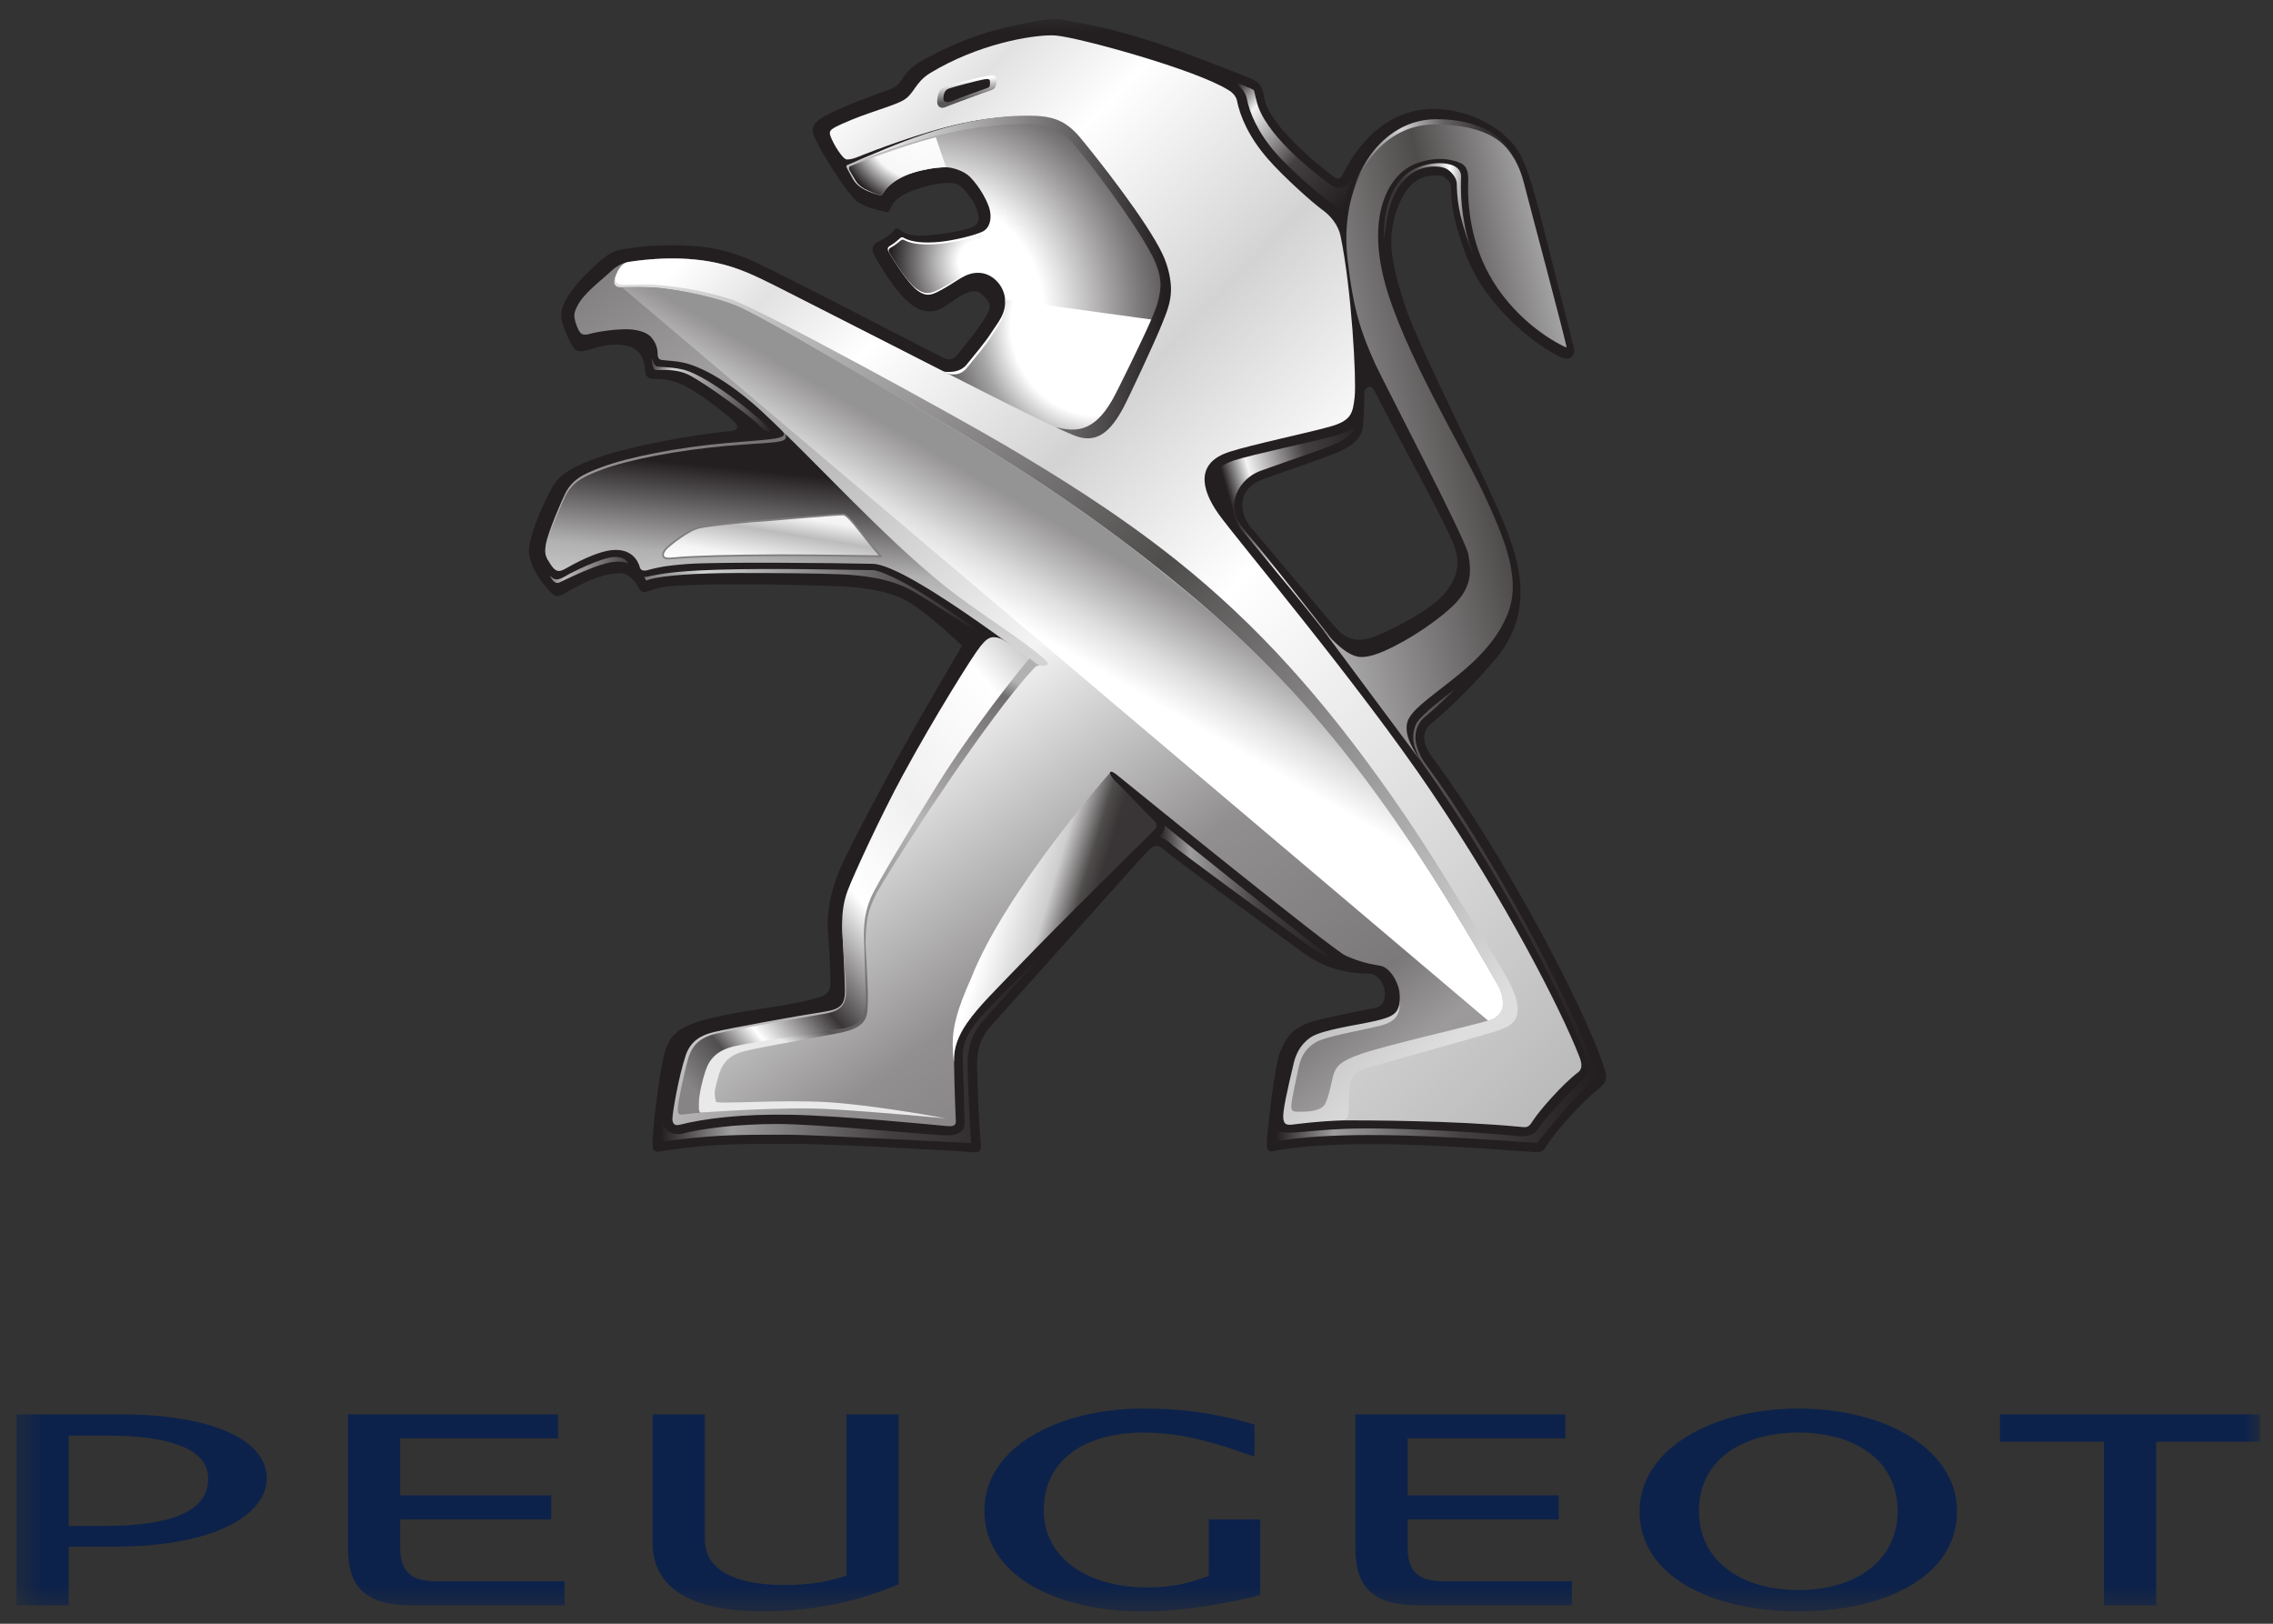 <svg xmlns="http://www.w3.org/2000/svg" xmlns:xlink="http://www.w3.org/1999/xlink" width="98" height="70" viewBox="0 0 98 70">
  <rect x="0" y="0" width="98" height="70" fill="#333333" stroke="none"/>
  <defs>
    <polygon id="peugeot_logo-a" points=".404 .426 97.148 .426 97.148 69.149 .404 69.149"/>
    <linearGradient id="peugeot_logo-c" x1="107.585%" x2="-28.464%" y1="91.949%" y2="11.916%">
      <stop offset="0%" stop-color="#D3D3D3"/>
      <stop offset="36.812%" stop-color="#4F4C4C"/>
      <stop offset="36.812%" stop-color="#4F4C4C"/>
      <stop offset="81.319%" stop-color="#B0AFAF"/>
      <stop offset="100%" stop-color="#231F20"/>
    </linearGradient>
    <linearGradient id="peugeot_logo-d" x1="39.808%" x2="64.558%" y1="9.799%" y2="115.292%">
      <stop offset="0%" stop-color="#B2B1B1"/>
      <stop offset="20%" stop-color="#B2B1B1"/>
      <stop offset="98.966%" stop-color="#656263"/>
      <stop offset="98.966%" stop-color="#656263"/>
      <stop offset="100%" stop-color="#656263"/>
    </linearGradient>
    <linearGradient id="peugeot_logo-e" x1="99.616%" x2="16.298%" y1="48.235%" y2="55.92%">
      <stop offset="0%" stop-color="#4F4C4C"/>
      <stop offset="35.861%" stop-color="#FFF"/>
      <stop offset="35.861%" stop-color="#FFF"/>
      <stop offset="82.413%" stop-color="#4F4C4C"/>
      <stop offset="100%" stop-color="#393536"/>
    </linearGradient>
    <linearGradient id="peugeot_logo-f" x1="48.774%" x2="60.35%" y1="25.205%" y2="80.812%">
      <stop offset="0%" stop-color="#D3D3D3"/>
      <stop offset="36.812%" stop-color="#B2B1B1"/>
      <stop offset="98.966%" stop-color="#231F20"/>
      <stop offset="100%" stop-color="#231F20"/>
    </linearGradient>
    <linearGradient id="peugeot_logo-g" x1="83.201%" x2="-27.62%" y1="-18.923%" y2="110.849%">
      <stop offset="0%" stop-color="#918F90"/>
      <stop offset="12.086%" stop-color="#9C9A9B"/>
      <stop offset="12.086%" stop-color="#9C9A9B"/>
      <stop offset="17.032%" stop-color="#7B7979"/>
      <stop offset="30.768%" stop-color="#918F90"/>
      <stop offset="47.252%" stop-color="#F4F4F4"/>
      <stop offset="84.065%" stop-color="#7F7D7E"/>
      <stop offset="84.065%" stop-color="#7F7D7E"/>
      <stop offset="96.153%" stop-color="#4F4C4C"/>
      <stop offset="100%" stop-color="#4F4C4C"/>
    </linearGradient>
    <radialGradient id="peugeot_logo-h" cx="24.152%" cy="39.411%" r="80.024%" fx="24.152%" fy="39.411%" gradientTransform="matrix(.989 0 0 1 .003 0)">
      <stop offset="0%" stop-color="#FFF"/>
      <stop offset="46.703%" stop-color="#FFF"/>
      <stop offset="74.724%" stop-color="#9C9A9B"/>
      <stop offset="74.724%" stop-color="#9C9A9B"/>
      <stop offset="84.615%" stop-color="#7B7979"/>
      <stop offset="100%" stop-color="#4F4C4C"/>
    </radialGradient>
    <radialGradient id="peugeot_logo-i" cx="96.832%" cy="56.163%" r="150.156%" fx="96.832%" fy="56.163%" gradientTransform="matrix(.631 0 0 1 .357 0)">
      <stop offset="0%" stop-color="#FFF"/>
      <stop offset="22.759%" stop-color="#FFF"/>
      <stop offset="100%" stop-color="#231F20"/>
    </radialGradient>
    <radialGradient id="peugeot_logo-j" cx="76.777%" cy="129.755%" r="180.041%" fx="76.777%" fy="129.755%" gradientTransform="matrix(.596 0 0 1 .31 0)">
      <stop offset="0%" stop-color="#FFF"/>
      <stop offset="57.143%" stop-color="#F7F7F7"/>
      <stop offset="57.143%" stop-color="#F7F7F7"/>
      <stop offset="86.263%" stop-color="#231F20"/>
      <stop offset="100%" stop-color="#231F20"/>
    </radialGradient>
    <radialGradient id="peugeot_logo-k" cx="73.487%" cy="81.38%" r="258.354%" fx="73.487%" fy="81.38%" gradientTransform="matrix(.651 0 0 1 .257 0)">
      <stop offset="0%" stop-color="#FFF"/>
      <stop offset="25.275%" stop-color="#FFF"/>
      <stop offset="34.615%" stop-color="#A7A6A6"/>
      <stop offset="34.615%" stop-color="#A7A6A6"/>
      <stop offset="41.208%" stop-color="#7B7979"/>
      <stop offset="47.252%" stop-color="#4F4C4C"/>
      <stop offset="100%" stop-color="#4F4C4C"/>
    </radialGradient>
    <linearGradient id="peugeot_logo-l" x1="87.205%" x2="8.821%" y1="73.623%" y2="-23.848%">
      <stop offset="0%" stop-color="#F4F4F4"/>
      <stop offset="25.824%" stop-color="#BDBCBC"/>
      <stop offset="64.835%" stop-color="#F4F4F4"/>
      <stop offset="89.56%" stop-color="#FFF"/>
      <stop offset="100%" stop-color="#FFF"/>
    </linearGradient>
    <polygon id="peugeot_logo-m" points=".404 .426 97.148 .426 97.148 69.149 .404 69.149"/>
    <linearGradient id="peugeot_logo-o" x1="23.867%" x2="105.227%" y1="94.842%" y2="6.436%">
      <stop offset="0%" stop-color="#FFF"/>
      <stop offset="6.895%" stop-color="#E3E2E2"/>
      <stop offset="15.649%" stop-color="#FFF"/>
      <stop offset="32.967%" stop-color="#D3D3D3"/>
      <stop offset="32.967%" stop-color="#D3D3D3"/>
      <stop offset="50.203%" stop-color="#FFF"/>
      <stop offset="97.965%" stop-color="#BBBABA"/>
      <stop offset="97.965%" stop-color="#BBBABA"/>
      <stop offset="100%" stop-color="#BBBABA"/>
    </linearGradient>
    <linearGradient id="peugeot_logo-p" x1="3.339%" x2="92.422%" y1="99.235%" y2="8.968%">
      <stop offset="0%" stop-color="#DEDEDE"/>
      <stop offset="50.69%" stop-color="#4F4C4C"/>
      <stop offset="100%" stop-color="#DEDEDE"/>
    </linearGradient>
    <linearGradient id="peugeot_logo-q" x1="99.597%" x2="11.571%" y1="97.207%" y2="-1.238%">
      <stop offset="0%" stop-color="#C8C7C8"/>
      <stop offset="9.999%" stop-color="#FFF"/>
      <stop offset="34.92%" stop-color="#F0F0F0"/>
      <stop offset="53.845%" stop-color="#FFF"/>
      <stop offset="71.428%" stop-color="#393536"/>
      <stop offset="84.137%" stop-color="#FFF"/>
      <stop offset="91.034%" stop-color="#514E4F"/>
      <stop offset="100%" stop-color="#868484"/>
    </linearGradient>
    <linearGradient id="peugeot_logo-r" x1="22.059%" x2="62.333%" y1="57.038%" y2="40.174%">
      <stop offset="0%" stop-color="#FFF"/>
      <stop offset="52.068%" stop-color="#CFCECE"/>
      <stop offset="52.068%" stop-color="#CFCECE"/>
      <stop offset="83.516%" stop-color="#4F4C4C"/>
      <stop offset="100%" stop-color="#393536"/>
    </linearGradient>
    <linearGradient id="peugeot_logo-s" x1="47.772%" x2="57.644%" y1="47.771%" y2="62.068%">
      <stop offset="0%" stop-color="#FFF"/>
      <stop offset="20.879%" stop-color="#FFF"/>
      <stop offset="50%" stop-color="#DEDEDE"/>
      <stop offset="50%" stop-color="#DEDEDE"/>
      <stop offset="94.505%" stop-color="#9C9A9B"/>
      <stop offset="100%" stop-color="#959494"/>
    </linearGradient>
    <linearGradient id="peugeot_logo-t" x1="5.577%" x2="97.661%" y1="95.849%" y2="7.783%">
      <stop offset="0%" stop-color="#231F20"/>
      <stop offset="17.931%" stop-color="#F4F4F4"/>
      <stop offset="57.93%" stop-color="#444041"/>
      <stop offset="100%" stop-color="#231F20"/>
    </linearGradient>
    <linearGradient id="peugeot_logo-u" x1="25.377%" x2="117.613%" y1="31.886%" y2="72.01%">
      <stop offset="0%" stop-color="#231F20"/>
      <stop offset="17.931%" stop-color="#F4F4F4"/>
      <stop offset="57.93%" stop-color="#444041"/>
      <stop offset="100%" stop-color="#231F20"/>
    </linearGradient>
    <linearGradient id="peugeot_logo-v" x1="-.026%" x2="99.969%" y1="49.927%" y2="49.927%">
      <stop offset="0%" stop-color="#656263"/>
      <stop offset="28.571%" stop-color="#D3D3D3"/>
      <stop offset="53.296%" stop-color="#656263"/>
      <stop offset="75.824%" stop-color="#393536"/>
      <stop offset="100%" stop-color="#231F20"/>
    </linearGradient>
    <linearGradient id="peugeot_logo-w" x1="-.009%" x2="99.992%" y1="49.994%" y2="49.994%">
      <stop offset="0%" stop-color="#231F20"/>
      <stop offset="17.931%" stop-color="#9E9D9D"/>
      <stop offset="57.93%" stop-color="#444041"/>
      <stop offset="100%" stop-color="#231F20"/>
    </linearGradient>
    <linearGradient id="peugeot_logo-x" x1="-.016%" x2="99.983%" y1="49.984%" y2="49.984%">
      <stop offset="0%" stop-color="#231F20"/>
      <stop offset="17.931%" stop-color="#9E9D9D"/>
      <stop offset="57.93%" stop-color="#444041"/>
      <stop offset="100%" stop-color="#231F20"/>
    </linearGradient>
    <linearGradient id="peugeot_logo-y" x1="-.007%" x2="99.99%" y1="49.995%" y2="49.995%">
      <stop offset="0%" stop-color="#231F20"/>
      <stop offset="17.931%" stop-color="#9E9D9D"/>
      <stop offset="57.93%" stop-color="#444041"/>
      <stop offset="100%" stop-color="#231F20"/>
    </linearGradient>
    <linearGradient id="peugeot_logo-z" x1="0%" x2="99.992%" y1="50.051%" y2="50.051%">
      <stop offset="0%" stop-color="#7B7979"/>
      <stop offset="17.931%" stop-color="#D3D3D3"/>
      <stop offset="100%" stop-color="#231F20"/>
    </linearGradient>
    <linearGradient id="peugeot_logo-A" x1="-.007%" x2="97.529%" y1="53.419%" y2="53.419%">
      <stop offset="0%" stop-color="#444041"/>
      <stop offset="17.931%" stop-color="#D3D3D3"/>
      <stop offset="100%" stop-color="#231F20"/>
    </linearGradient>
    <linearGradient id="peugeot_logo-B" x1=".005%" x2="99.967%" y1="50.286%" y2="50.286%">
      <stop offset="0%" stop-color="#7B7979"/>
      <stop offset="17.931%" stop-color="#BDBCBC"/>
      <stop offset="100%" stop-color="#444041"/>
    </linearGradient>
    <linearGradient id="peugeot_logo-C" x1="41.916%" x2="56.293%" y1="83.711%" y2="25.241%">
      <stop offset="0%" stop-color="#FFF"/>
      <stop offset="11.537%" stop-color="#EEE"/>
      <stop offset="90.659%" stop-color="#5A5758"/>
      <stop offset="100%" stop-color="#5A5758"/>
    </linearGradient>
    <polygon id="peugeot_logo-D" points=".404 .426 97.148 .426 97.148 69.149 .404 69.149"/>
    <linearGradient id="peugeot_logo-F" x1="-.007%" x2="99.988%" y1="50.441%" y2="50.441%">
      <stop offset="0%" stop-color="#FFF"/>
      <stop offset="97.965%" stop-color="#231F20"/>
      <stop offset="97.965%" stop-color="#231F20"/>
      <stop offset="100%" stop-color="#231F20"/>
    </linearGradient>
    <linearGradient id="peugeot_logo-G" x1="39.399%" x2="73.714%" y1="11.285%" y2="102.195%">
      <stop offset="0%" stop-color="#E9E9E9"/>
      <stop offset="6.593%" stop-color="#5A5758"/>
      <stop offset="35.172%" stop-color="#918F90"/>
      <stop offset="60.438%" stop-color="#B7B5B6"/>
      <stop offset="95.862%" stop-color="#706D6E"/>
      <stop offset="100%" stop-color="#B2B1B1"/>
    </linearGradient>
    <polygon id="peugeot_logo-H" points=".404 .426 97.148 .426 97.148 69.149 .404 69.149"/>
  </defs>
  <g fill="none" fill-rule="evenodd" transform="matrix(1 0 0 -1 .305 69.892)">
    <mask id="peugeot_logo-b" fill="#fff">
      <use xlink:href="#peugeot_logo-a"/>
    </mask>
    <g mask="url(#peugeot_logo-b)">
      <path fill="#231F20" fill-rule="nonzero" d="M46.41,3.913 C45.514,6.605 41.9,13.364 39.059,17.167 C38.445,17.996 38.674,18.421 39.003,18.689 C39.33,18.958 40.388,19.878 41.639,21.319 C42.903,22.774 43.207,24.42 42.313,26.8 C41.424,29.158 38.486,34.761 37.87,36.619 C37.162,38.759 37.092,39.712 37.518,40.878 C38.02,42.252 38.753,42.31 39.305,42.301 C39.601,42.295 39.824,41.98 39.825,41.836 C39.84,41.231 39.87,40.483 40.456,38.919 C41.393,36.428 43.795,34.801 44.554,34.472 C45.081,34.242 45.177,34.654 45.13,34.854 C45.081,35.051 44.3,38.138 43.712,40.457 C43.099,42.889 42.79,43.417 42.244,43.932 C41.375,44.764 40.052,45.209 38.933,45.166 C36.438,45.067 35.335,42.639 35.199,42.414 C35.08,42.213 35.034,42.071 34.78,42.248 C34.066,42.75 31.983,44.503 31.791,45.6 C31.679,46.249 31.566,46.339 30.923,46.591 C28.419,47.575 26.25,48.44 23.849,48.867 C22.886,49.038 22.835,49.121 21.711,48.911 C19.804,48.552 18.634,48.109 17.201,47.353 C16.411,46.931 16.319,46.648 16.165,46.449 C16.047,46.291 15.919,46.103 15.633,46.01 C15.157,45.853 13.387,45.189 12.78,44.834 C12.401,44.612 12.195,44.379 12.389,43.948 C12.729,43.188 13.747,41.604 14.192,41.205 C14.462,40.965 15.138,40.799 15.3,40.765 C15.46,40.726 15.573,40.679 15.633,40.799 C15.699,40.932 15.723,41.125 16.041,41.349 C16.516,41.685 17.399,41.917 17.869,41.959 C18.229,41.99 18.449,42.001 18.635,41.867 C18.819,41.73 19.246,41.273 19.393,40.813 C19.541,40.353 19.448,40.181 19.193,40.072 C18.937,39.964 18.17,39.79 17.281,39.717 C16.395,39.644 16.142,39.892 16.08,39.947 C16.034,39.997 15.916,40.074 15.826,39.953 C15.677,39.744 15.453,39.609 15.107,39.435 C14.91,39.339 14.805,39.129 14.992,38.801 C15.556,37.818 16.3,36.713 16.99,36.503 C17.539,36.331 17.834,36.512 18.452,36.956 C19.004,37.358 19.363,37.355 19.514,37.244 C19.68,37.118 20.014,36.834 19.928,36.55 C19.782,36.057 18.794,34.88 18.604,34.637 C18.426,34.408 18.258,34.285 17.939,34.439 C17.471,34.664 10.381,38.369 9.434,38.74 C8.401,39.14 7.724,39.237 6.708,39.284 C5.886,39.321 4.789,39.241 4.102,39.116 C3.602,39.022 3.317,38.783 2.851,38.349 C2.208,37.752 1.53,36.988 1.467,36.351 C1.42,35.892 1.927,34.957 1.982,34.892 C2.037,34.822 2.131,34.693 2.406,34.723 C2.686,34.754 3.387,35.122 4.225,34.975 C4.983,34.843 5.06,34.242 5.099,33.782 C5.105,33.704 5.2,33.525 5.415,33.529 C5.717,33.533 6.19,33.523 6.736,33.26 C7.409,32.939 8.74,31.899 8.945,31.669 C9.111,31.481 9.1,31.311 8.784,31.281 C7.092,31.129 4.519,30.624 3.329,30.23 C2.484,29.952 1.488,29.57 1.136,28.954 C0.736,28.255 0.231,27.134 0.088,26.334 C-0.057,25.538 0.789,24.55 1.015,24.33 C1.168,24.181 1.271,24.088 1.541,24.237 C1.954,24.475 2.954,25.096 3.912,25.154 C4.493,25.187 4.725,24.636 4.865,24.435 C5.005,24.235 5.139,24.373 5.66,24.515 C6.582,24.764 11.726,24.67 13.542,24.584 C14.373,24.548 15.528,24.424 16.378,23.951 C17.223,23.483 18.753,22.028 18.753,22.028 C18.753,22.028 16.721,18.596 15.627,16.562 C14.613,14.682 13.874,13.27 13.509,12.452 C13.173,11.705 12.9,10.644 12.959,9.809 C13.051,8.587 13.083,7.959 13.068,7.406 C13.052,6.919 12.602,6.866 11.963,6.707 C11.081,6.481 9.324,6.318 7.9,5.965 C6.605,5.641 6.122,5.333 5.888,4.326 C5.707,3.541 5.44,1.592 5.408,0.688 C5.393,0.324 5.387,0.145 5.846,0.241 C6.11,0.293 6.872,0.404 7.842,0.475 C9.044,0.567 10.345,0.549 11.35,0.551 C13.2,0.562 18.662,0.241 19.029,0.204 C19.496,0.158 19.59,0.215 19.559,0.544 C19.514,0.977 19.436,2.359 19.417,3.183 C19.393,4.011 19.27,4.849 20.01,5.653 C20.747,6.46 26.313,12.711 26.621,13.032 C26.891,13.303 27.072,13.594 27.485,13.212 C27.904,12.825 32.486,9.498 33.418,8.818 C34.348,8.138 35.214,7.906 36.275,7.892 C37.031,7.878 37.242,6.55 36.598,6.424 C35.937,6.298 34.932,6.088 34.229,5.927 C33.144,5.672 32.812,5.316 32.486,4.579 C32.206,3.958 31.9,0.904 31.89,0.64 C31.881,0.45 31.87,0.175 32.168,0.238 C33.506,0.511 35.626,0.588 37.894,0.517 C40.497,0.436 43.025,0.219 43.379,0.198 C43.762,0.171 43.799,0.229 43.992,0.53 C44.321,1.048 45.3,2.188 46.153,2.892 C46.579,3.241 46.587,3.386 46.41,3.913 M36.411,22.378 C35.751,22.16 35.321,22.349 34.999,22.657 C34.676,22.967 32.05,26.15 31.205,27.123 C30.78,27.614 30.461,28.735 31.742,29.212 C32.793,29.597 34.676,30.206 35.199,30.484 C35.722,30.762 35.997,31.047 36.047,31.587 C36.089,32.129 36.094,32.738 36.096,32.941 C36.1,33.145 36.362,33.309 36.497,33.069 C36.59,32.899 37.061,31.973 37.636,30.902 C38.496,29.293 39.581,27.282 39.934,26.417 C40.267,25.592 40.103,24.962 39.595,24.328 C38.906,23.469 36.895,22.537 36.411,22.378" transform="translate(22.425 20.028)"/>
    </g>
    <path fill="url(#peugeot_logo-c)" d="M5.341,28.021 C3.291,28.031 1.215,25.639 1.611,22.072 C1.856,19.887 2.187,18.892 2.83,17.48 C3.15,16.784 6.648,10.075 6.81,9.365 C7.027,8.349 6.835,7.715 6.06,7.005 C5.204,6.225 3.789,5.339 2.833,5.009 C2.606,4.931 2.399,4.892 2.211,4.892 C1.994,4.892 1.453,4.967 0.43,6.236 L4.951,0.161 C4.374,0.939 4.076,1.525 4.181,2.039 C4.284,2.547 5.109,3.101 6.054,3.852 C7.004,4.594 8.055,5.533 8.536,6.801 C8.676,7.162 8.737,7.536 8.737,7.929 C8.737,9.14 8.155,10.511 7.453,12 C6.549,13.928 3.986,18.138 3.207,21.089 C3.018,21.814 2.931,22.464 2.931,23.044 C2.931,24.716 3.638,25.777 4.503,26.138 C4.917,26.305 5.29,26.363 5.597,26.363 C6.074,26.363 6.405,26.229 6.539,26.159 C6.781,26.02 6.817,25.729 6.817,25.499 L6.817,25.448 C6.815,25.397 6.81,25.272 6.81,25.088 C6.81,24.4 6.902,22.887 7.697,21.419 C8.703,19.555 10.39,18.515 11.054,18.234 C11.112,18.21 9.501,24.218 9.212,25.351 C8.878,26.672 7.953,27.995 5.365,28.021 C5.363,28.022 5.359,28.022 5.356,28.022 C5.352,28.022 5.347,28.022 5.341,28.021" transform="translate(56.18 36.676)"/>
    <path fill="url(#peugeot_logo-d)" d="M10.396,5.84 C10.791,5.441 10.104,5.464 8.021,5.283 C5.897,5.096 3.76,4.664 2.641,4.242 C1.824,3.932 1.329,3.712 1.002,2.957 C1.002,2.957 0.322,1.469 0.231,0.881 C0.186,0.601 0.202,0.443 0.346,0.209 C0.425,0.084 0.621,4.087 5.75,4.35 C10.289,4.584 11.405,5.063 10.518,5.937 L10.396,5.84 Z" transform="translate(22.991 45.509)"/>
    <path fill="url(#peugeot_logo-e)" d="M2.628,4.042 C2.351,4.042 2.017,3.991 1.641,3.834 C0.927,3.542 0.27,2.638 0.239,1.1 L0.248,0.749 C0.248,0.749 0.345,1.796 0.528,2.288 C0.984,3.621 1.833,3.898 2.417,3.898 C2.804,3.898 2.982,3.804 3.148,3.627 C3.276,3.486 3.363,3.355 3.379,3.155 C3.394,2.56 3.416,1.876 3.99,0.333 C4.025,0.24 4.062,0.147 4.101,0.057 C3.615,1.301 3.555,2.459 3.555,3.048 C3.554,3.237 3.563,3.458 3.563,3.459 C3.566,3.909 3.075,4.042 2.634,4.042 C2.632,4.042 2.63,4.042 2.628,4.042" transform="translate(59.127 58.816)"/>
    <path fill="url(#peugeot_logo-f)" d="M10.36,10.808 C10.516,10.386 9.902,10.486 7.819,10.304 C5.695,10.117 3.556,9.703 2.438,9.28 C1.618,8.969 1.125,8.751 0.798,7.994 C0.798,7.994 0.117,6.505 0.024,5.918 C-0.018,5.641 0.05,5.478 0.195,5.246 C0.413,4.9 0.552,4.825 0.87,5.01 C1.127,5.157 2.262,5.806 3.004,5.819 C3.684,5.835 3.98,5.418 4.08,5.063 C4.142,4.841 4.441,4.956 4.492,4.969 C4.79,5.044 5.079,5.134 6.14,5.213 C7.4,5.305 12.317,5.262 14.121,5.22 C15.744,5.182 22.136,0.132 22.232,0.106 L22.553,0.76 C20.381,2.567 12.315,9.01 10.363,10.93 L10.36,10.808 Z" transform="translate(23.205 40.366)"/>
    <path fill="url(#peugeot_logo-g)" d="M2.684,37.734 C2.284,37.684 2.01,37.664 1.589,37.268 C1.174,36.879 0.452,36.35 0.172,35.813 C0.065,35.609 0.011,35.467 0.039,35.283 C0.081,35.02 0.203,34.744 0.274,34.658 C0.349,34.566 0.452,34.523 0.664,34.582 C1.094,34.699 1.859,34.799 2.322,34.787 C2.651,34.781 3.127,34.697 3.344,34.446 C3.636,34.105 3.616,33.823 3.625,33.675 C3.626,33.611 3.649,33.487 3.79,33.466 C4.079,33.426 4.394,33.426 4.73,33.349 C5.673,33.141 6.943,32.331 8.128,31.234 C10.423,29.1 13.276,25.908 16.012,23.708 C17.397,22.599 19.666,21.21 20.416,20.453 C20.554,20.313 20.254,20.208 20.027,20.325 C19.923,20.377 18.634,21.395 18.353,21.467 C18.113,21.526 17.864,21.467 17.619,21.121 C15.473,18.136 13.003,13.125 11.997,10.75 C11.761,10.185 11.559,9.477 11.589,8.837 C11.621,8.195 11.688,6.915 11.699,6.313 C11.705,5.725 11.562,5.488 10.867,5.376 C9.592,5.178 6.76,4.665 6.038,4.487 C5.495,4.355 5.039,4.106 4.829,3.471 C4.527,2.551 4.284,1.135 4.262,0.791 C4.248,0.578 4.322,0.43 4.569,0.492 C5.607,0.755 7.213,0.968 9.425,0.924 C11.638,0.876 15.582,0.483 16.092,0.437 C16.269,0.422 16.482,0.419 16.479,0.625 C16.474,0.862 16.418,1.937 16.401,3.31 C16.388,4.681 17.574,5.687 19.218,7.403 C20.865,9.125 24.838,13.07 24.988,13.207 C25.087,13.307 25.193,13.403 24.993,13.6 C24.715,13.868 23.447,15.185 23.303,15.336 C23.231,15.418 23.068,15.622 23.132,15.692 C23.19,15.764 23.343,15.648 23.539,15.485 C24.307,14.857 32.706,8.045 33.291,7.781 C33.889,7.518 34.253,7.439 34.789,7.344 C35.192,7.27 35.545,6.67 35.603,6.224 C35.661,5.776 35.635,5.183 35.015,5.029 C34.399,4.874 32.873,4.589 32.336,4.44 C31.796,4.29 31.433,4.047 31.204,3.424 C30.972,2.797 30.67,1.095 30.664,0.95 C30.658,0.573 30.755,0.544 31.042,0.615 C31.397,0.699 31.813,0.818 33.418,0.872 C36.122,0.969 40.234,0.617 40.764,0.576 C40.945,0.558 41.094,0.744 41.157,0.857 C41.73,1.854 41.568,2.108 42.337,2.738 C42.737,3.06 42.927,3.124 42.677,3.697 C40.164,9.456 37.778,13.364 33.909,18.354 C31.428,21.554 28.533,25.097 27.559,26.273 L15.886,32.999 C15.194,33.33 9.796,36.112 8.867,36.577 C7.935,37.039 7.184,37.419 6.231,37.635 C5.564,37.787 4.902,37.84 4.286,37.84 C3.699,37.84 3.155,37.792 2.684,37.734" transform="translate(24.426 20.91)"/>
    <path fill="url(#peugeot_logo-h)" d="M4.202,13.225 C2.523,12.77 0.376,11.888 0.298,11.845 C0.252,11.816 0.26,11.773 0.283,11.721 C0.302,11.676 0.527,11.284 0.527,11.284 C0.527,11.284 0.64,11.019 0.964,10.835 C1.286,10.652 1.602,10.576 1.683,10.556 C1.767,10.539 1.805,10.575 1.834,10.619 C1.858,10.656 2.175,11.267 3.337,11.571 C3.966,11.731 4.366,11.749 4.56,11.749 C4.863,11.742 5.332,11.592 5.593,11.335 C6.018,10.913 6.391,10.214 6.454,9.88 C6.523,9.555 6.469,9.15 6.148,8.982 C5.825,8.817 4.887,8.593 4.297,8.534 C3.687,8.473 3.093,8.503 2.74,8.708 C2.685,8.738 2.645,8.745 2.591,8.701 C2.458,8.59 2.378,8.499 2.117,8.342 C2.058,8.308 2.021,8.234 2.077,8.121 C2.133,8.008 2.87,6.777 3.317,6.446 C3.76,6.111 3.997,6.261 4.528,6.558 C5.062,6.854 5.422,7.217 5.974,7.198 C6.535,7.184 7.01,6.704 7.097,6.147 C7.202,5.469 6.771,5.028 6.508,4.609 C6.252,4.2 5.725,3.59 5.454,3.248 C5.11,2.81 4.453,2.944 4.453,2.944 C4.453,2.944 7.562,1.352 9.351,0.447 C10.06,0.086 11.172,0.421 11.927,1.844 C12.103,2.175 13.222,4.559 13.501,5.269 C13.782,5.976 14.179,6.762 13.54,8.114 C12.899,9.46 10.913,11.952 10.123,12.908 C9.708,13.407 9.221,13.714 8.173,13.77 C8.037,13.778 7.897,13.781 7.751,13.781 C6.794,13.781 5.636,13.615 4.202,13.225" transform="translate(35.922 50.932)"/>
    <path fill="url(#peugeot_logo-i)" d="M2.35,2.296 C1.751,2.24 1.17,2.268 0.824,2.456 C0.771,2.484 0.732,2.489 0.679,2.451 C0.547,2.346 0.469,2.263 0.214,2.119 C0.156,2.088 0.118,2.019 0.176,1.915 C0.23,1.81 0.895,0.685 1.347,0.362 C1.799,0.034 2.04,0.181 2.581,0.472 C3.123,0.762 3.489,1.116 4.05,1.099 L4.162,2.71 C3.848,2.557 2.928,2.35 2.35,2.296" transform="translate(37.861 57.082)"/>
    <path fill="url(#peugeot_logo-j)" d="M0.41,1.445 C0.367,1.417 0.373,1.33 0.395,1.284 C0.415,1.242 0.629,0.887 0.629,0.887 C0.629,0.887 0.735,0.645 1.043,0.479 C1.348,0.314 1.602,0.233 1.683,0.213 C1.767,0.196 1.805,0.231 1.834,0.276 C1.858,0.313 2.175,0.924 3.337,1.228 C3.966,1.388 4.366,1.406 4.56,1.406 L4.119,2.7 C2.523,2.285 0.483,1.485 0.41,1.445" transform="translate(35.922 61.276)"/>
    <path fill="url(#peugeot_logo-k)" d="M2.137,4.467 C1.882,4.058 1.353,3.447 1.083,3.106 C0.739,2.668 0.238,2.859 0.238,2.859 C0.238,2.859 3.18,1.352 4.97,0.447 C5.678,0.086 6.749,0.332 7.504,1.756 C7.68,2.085 8.8,4.47 9.077,5.179 L2.726,6.05 C2.831,5.373 2.399,4.885 2.137,4.467" transform="translate(40.304 50.932)"/>
    <path fill="url(#peugeot_logo-l)" d="M4.768,1.959 C4.017,1.916 2.247,1.751 1.743,1.637 C1.253,1.52 0.441,0.855 0.333,0.739 C0.149,0.545 0.153,0.381 0.289,0.326 C0.407,0.28 0.663,0.32 0.872,0.337 C1.491,0.391 3.178,0.444 5.088,0.446 C6.079,0.448 7.157,0.437 8.008,0.426 C8.894,0.413 9.534,0.402 9.578,0.406 C8.841,1.213 8.216,2.193 7.968,2.205 C7.962,2.205 7.956,2.205 7.947,2.205 C7.595,2.205 4.976,1.97 4.768,1.959" transform="translate(28.09 45.509)"/>
    <mask id="peugeot_logo-n" fill="#fff">
      <use xlink:href="#peugeot_logo-m"/>
    </mask>
    <g mask="url(#peugeot_logo-n)">
      <path fill="#7F7D7E" fill-rule="nonzero" d="M0.214,0.223 L0.228,0.257 L0.214,0.223 C0.14,0.251 0.092,0.319 0.093,0.397 C0.093,0.487 0.145,0.588 0.246,0.695 C0.361,0.817 1.166,1.481 1.675,1.604 C2.185,1.72 3.95,1.883 4.705,1.926 C4.911,1.937 7.526,2.172 7.885,2.174 C7.894,2.174 7.901,2.174 7.908,2.172 C7.993,2.166 8.078,2.096 8.186,1.989 C8.292,1.881 8.418,1.732 8.557,1.557 C8.837,1.209 9.176,0.763 9.543,0.362 L9.595,0.305 L9.518,0.299 C9.511,0.299 9.499,0.299 9.478,0.299 C9.166,0.299 7.134,0.341 5.297,0.341 C5.207,0.341 5.118,0.341 5.027,0.341 C3.117,0.337 1.432,0.284 0.815,0.231 C0.678,0.219 0.521,0.198 0.392,0.198 C0.324,0.198 0.263,0.204 0.214,0.223 M0.392,0.273 C0.513,0.273 0.67,0.293 0.808,0.305 C1.431,0.359 3.116,0.411 5.027,0.415 C5.117,0.415 5.207,0.415 5.297,0.415 C7.062,0.415 9.008,0.377 9.433,0.373 C8.901,0.966 8.434,1.634 8.133,1.936 C8.032,2.042 7.945,2.098 7.905,2.098 C7.9,2.098 7.894,2.098 7.885,2.098 C7.536,2.098 4.917,1.864 4.71,1.852 C3.959,1.809 2.188,1.646 1.691,1.531 C1.218,1.423 0.397,0.753 0.3,0.645 C0.206,0.545 0.166,0.456 0.166,0.397 C0.168,0.346 0.19,0.315 0.242,0.292 C0.274,0.279 0.329,0.272 0.392,0.273" transform="translate(28.151 45.578)"/>
    </g>
    <path fill="url(#peugeot_logo-o)" d="M13.652,45.835 C12.992,45.431 12.964,44.937 12.501,44.666 C12.042,44.396 10.984,44.153 9.873,43.653 C9.258,43.377 9.256,43.332 9.403,42.984 C9.46,42.839 9.859,42.107 10.062,42.107 C10.262,42.101 10.505,42.205 10.751,42.305 C11.079,42.435 13.27,43.29 15.011,43.664 C16.949,44.082 19.033,44.118 19.773,43.329 C20.899,42.129 22.875,39.439 23.473,38.273 C24.063,37.118 24.003,36.557 23.611,35.374 C23.251,34.278 21.886,31.434 21.484,30.845 C21.08,30.255 20.591,29.928 19.422,30.408 C18.169,30.928 13.554,33.312 12.55,33.823 C11.871,34.167 9.019,35.622 6.86,36.712 C6.065,37.115 5.406,37.408 4.689,37.59 C3.102,37.997 1.397,37.814 0.61,37.684 C0.251,37.623 0.028,37.043 0.044,36.807 C0.058,36.614 0.428,36.638 0.878,36.663 C1.11,36.676 1.363,36.69 1.601,36.673 C2.163,36.633 4.086,36.424 5.196,35.97 C6.369,35.493 12.238,32.309 13.72,31.507 C25.011,25.319 29.843,21.336 38.569,6.568 C38.959,5.908 39.147,5.098 38.53,4.914 C37.636,4.652 33.915,3.937 32.788,3.566 C31.842,3.252 31.716,3.177 31.578,2.706 C31.423,2.167 31.182,1.102 31.24,0.887 C31.264,0.798 31.19,0.684 31.381,0.684 C32.428,0.684 36.184,0.68 39.077,0.405 C39.426,0.368 39.446,0.376 39.666,0.712 C39.919,1.103 40.92,2.257 41.578,2.748 C41.854,2.954 41.669,3.339 41.624,3.465 C40.797,5.562 38.46,10.112 35.262,14.843 C32.122,19.499 26.799,25.802 26.064,26.849 C25.344,27.876 25.062,29.031 26.562,29.507 C27.542,29.821 29.9,30.313 30.865,30.584 C31.804,30.844 31.872,31.15 31.951,31.882 C32.03,32.673 31.816,36.513 31.344,38.801 C31.245,39.275 30.928,39.671 30.55,39.942 C30.214,40.177 28.919,41.315 28.204,42.137 C27.38,43.083 27.007,43.975 26.872,44.661 C26.872,44.661 26.849,44.808 26.688,44.961 C26.628,45.025 26.582,45.056 26.48,45.115 C25.07,45.99 20.083,47.362 19.066,47.451 C19.012,47.456 18.947,47.458 18.873,47.458 C17.988,47.46 15.728,47.091 13.652,45.835" transform="translate(26.151 20.91)"/>
    <path fill="url(#peugeot_logo-p)" d="M0.299,36.6 C0.648,36.6 1.463,36.626 2.009,36.566 C3.06,36.449 4.387,36.156 5.222,35.831 C6.405,35.368 11.966,32.03 13.404,31.22 C17.734,28.748 21.027,26.475 24.117,23.968 C28.841,20.136 32.919,15.692 38.032,6.675 C38.233,6.326 38.341,6.058 38.341,5.73 C38.359,5.227 37.929,5.045 37.784,5.006 C36.903,4.739 33.294,3.92 32.225,3.548 C31.318,3.226 31.149,3.023 31.02,2.6 C30.972,2.423 30.818,1.566 30.639,1.337 C30.461,1.103 30.044,1.055 29.602,1.055 C29.33,1.055 29.194,1.039 29.222,1.344 C29.248,1.648 29.427,2.473 29.53,2.947 C29.631,3.423 29.828,3.78 30.258,4.04 C30.688,4.305 32.184,4.548 33.027,4.756 C33.866,4.964 33.913,5.358 33.897,5.996 C33.897,5.32 33.664,5.155 32.819,4.964 C31.962,4.772 30.522,4.585 30.048,4.258 C29.587,3.943 29.409,3.503 29.324,3.155 C29.037,1.949 28.84,1.068 28.873,0.771 C28.901,0.508 29.005,0.471 29.297,0.504 C29.587,0.537 30.313,0.641 31.401,0.681 C31.723,0.681 31.701,1.076 31.698,1.512 C31.698,1.669 31.705,2.139 31.786,2.369 C31.866,2.596 32.04,2.808 32.315,2.893 C32.919,3.082 36.273,3.994 37.977,4.505 C38.723,4.729 39.036,4.968 38.967,5.652 C38.907,6.253 38.361,7.145 37.39,8.675 C36.413,10.217 35.186,12.323 33.552,14.653 C30.65,18.79 27.793,22.02 24.244,24.848 C21.622,26.935 18.873,28.609 16.855,29.798 C14.837,30.989 6.32,35.681 4.998,36.098 C3.798,36.477 2.844,36.601 1.99,36.689 C1.409,36.748 0.924,36.705 0.409,36.705 C-0.08,36.705 0.092,37.103 0.161,37.262 C0.11,37.149 -0.182,36.6 0.299,36.6" transform="translate(26.151 20.91)"/>
    <path fill="url(#peugeot_logo-q)" d="M13.378,20.626 C13.052,20.229 11.381,17.557 10.025,15.06 C9.045,13.252 7.87,10.689 7.641,10.068 C7.433,9.502 7.395,8.982 7.414,8.345 C7.435,7.711 7.54,6.682 7.575,5.941 C7.612,5.233 7.433,4.919 6.7,4.785 C6.078,4.673 2.776,4.115 1.962,3.916 C1.146,3.716 0.891,3.309 0.732,2.708 C0.571,2.108 0.338,0.97 0.328,0.709 C0.322,0.456 0.354,0.405 0.589,0.437 C0.824,0.471 1.324,0.515 1.526,0.53 C1.739,0.544 1.696,0.703 1.76,0.928 C1.819,1.13 1.862,1.469 1.984,1.992 C2.105,2.514 2.269,2.919 2.986,3.132 C3.704,3.346 6.953,3.873 7.502,4.024 C8.051,4.178 8.402,4.415 8.462,4.969 C8.524,5.517 8.412,6.69 8.396,7.644 C8.382,8.644 8.369,9.089 8.927,10.17 C10.006,12.244 13.355,17.154 15.615,19.996 C15.615,19.996 15.403,20.155 15.134,20.352 C14.801,20.598 14.378,20.902 14.145,20.977 C14.073,20.999 14.007,21.01 13.946,21.01 C13.736,21.01 13.582,20.878 13.378,20.626" transform="translate(28.594 21.413)"/>
    <path fill="url(#peugeot_logo-r)" d="M1.249,3.821 C0.64,2.472 0.467,1.703 0.467,1.034 C0.467,0.452 0.525,0.247 0.525,0.247 C0.496,0.836 0.713,1.375 1.085,1.915 C1.584,2.638 2.356,3.376 3.302,4.366 C4.96,6.098 9.001,10.081 9.146,10.225 C9.237,10.318 9.346,10.447 9.122,10.665 C8.721,11.051 8.511,11.299 7.88,11.936 C7.495,12.325 7.228,12.56 7.242,12.695 C7.242,12.695 7.242,12.695 7.242,12.695 C7.228,12.695 2.724,7.595 1.249,3.821" transform="translate(40.304 23.873)"/>
    <path fill="url(#peugeot_logo-s)" d="M0.357,31.68 L37.704,0.061 C38.084,0.145 38.319,0.423 38.337,0.694 C38.359,1.002 38.298,1.284 38.095,1.64 C32.898,10.783 29.007,15.052 24.27,18.907 C23.45,19.575 22.621,20.24 21.756,20.886 C19.358,22.677 16.723,24.399 13.534,26.225 C12.62,26.742 10.041,28.272 7.976,29.448 C6.785,30.126 5.764,30.685 5.333,30.865 C4.505,31.214 3.191,31.498 2.12,31.632 C1.777,31.675 1.416,31.685 1.04,31.685 C0.819,31.685 0.591,31.681 0.357,31.68" transform="translate(26.151 25.83)"/>
    <path fill="url(#peugeot_logo-t)" d="M0.353,6.096 C0.453,6.035 0.547,5.975 0.619,5.899 C0.87,5.662 0.926,5.428 0.933,5.377 C1.056,4.76 1.396,3.931 2.175,3.037 C2.846,2.258 4.231,1.106 4.52,0.902 C4.705,0.776 4.887,0.649 5.04,0.476 C5.13,0.943 5.276,1.459 5.484,1.963 C5.45,1.909 5.417,1.836 5.354,1.756 C5.285,1.66 5.144,1.537 4.938,1.528 L4.932,1.528 L4.916,1.528 C4.739,1.529 4.609,1.605 4.503,1.68 C3.754,2.242 1.656,3.885 1.354,5.279 C1.165,5.932 1.403,5.634 0.729,5.978 C0.541,6.053 0.36,6.126 0.175,6.195 C0.238,6.162 0.299,6.129 0.353,6.096" transform="translate(52.517 60.268)"/>
    <path fill="url(#peugeot_logo-u)" d="M5.431,8.781 C4.444,8.508 2.011,8.009 1.073,7.715 C0.375,7.46 0.285,7.237 0.263,6.885 L0.263,6.881 C0.263,6.555 0.412,6.047 0.726,5.612 C1.089,5.089 2.85,3.074 4.812,0.59 C5.039,0.313 5.13,0.207 5.32,0.014 C5.248,0.109 2.476,3.64 1.626,4.616 C1.385,4.902 1.107,5.286 1.104,5.79 C1.101,6.292 1.483,7.008 2.272,7.282 C3.326,7.67 5.244,8.296 5.68,8.534 C6.104,8.78 6.231,8.887 6.293,9.179 C6.074,9 5.791,8.884 5.431,8.781" transform="translate(51.8 42.322)"/>
    <path fill="url(#peugeot_logo-v)" d="M3.629,3.252 C1.757,3.208 0.495,1.606 0.13,0.109 C0.51,1.448 1.719,3.028 3.638,3.028 C6.078,3.028 7.095,2.1 7.437,0.716 C7.012,2.621 5.392,3.253 3.776,3.253 C3.727,3.253 3.678,3.253 3.629,3.252" transform="translate(57.906 61.498)"/>
    <path fill="url(#peugeot_logo-w)" d="M15.825,7.852 C13.933,5.903 13.075,5.298 13.113,4.087 C13.137,3.373 13.193,1.613 13.195,1.351 C13.195,1.173 13.212,1.002 12.913,0.844 C12.766,0.764 12.511,0.764 12.382,0.764 C11.866,0.764 6.883,1.254 5.134,1.254 C3.386,1.254 1.886,1.058 0.984,0.831 C0.837,0.796 0.459,0.82 0.307,1.047 C0.226,1.165 0.199,1.286 0.192,1.391 C0.154,1.047 0.122,0.645 0.122,0.473 C0.436,0.534 1.179,0.638 2.135,0.71 C3.36,0.808 4.747,0.79 5.671,0.79 C6.595,0.79 13.454,0.432 13.48,0.431 C13.435,0.963 13.366,2.226 13.347,3.014 C13.341,3.218 13.341,3.216 13.323,3.78 C13.323,4.398 13.441,5.119 14.044,5.762 C14.369,6.117 15.633,7.529 16.97,9.029 C16.532,8.583 16.136,8.174 15.825,7.852" transform="translate(28.09 20.183)"/>
    <path fill="url(#peugeot_logo-x)" d="M0.294,5.516 C0.488,5.488 0.655,5.377 0.806,5.238 C1.161,4.908 5.784,1.54 6.702,0.873 C7.094,0.593 7.456,0.395 7.829,0.264 C7.516,0.486 7.053,0.84 6.446,1.31 C5.561,1.999 4.433,2.895 3.297,3.802 C2.338,4.568 1.377,5.342 0.559,6.007 C0.546,5.717 0.367,5.562 0.294,5.516" transform="translate(49.357 28.29)"/>
    <path fill="url(#peugeot_logo-y)" d="M6.495,18.459 C6.446,18.338 6.387,18.175 6.387,17.941 C6.387,17.652 6.48,17.251 6.849,16.715 C7.07,16.4 7.284,16.089 7.489,15.79 C10.701,11.027 12.94,6.422 13.786,4.272 C13.972,3.752 13.934,3.495 13.766,3.263 C13.766,3.263 12.094,1.539 11.893,1.217 C11.806,1.088 11.741,0.98 11.625,0.879 C11.512,0.774 11.216,0.708 10.937,0.731 C8.466,0.964 5.784,1.063 4.439,1.063 C2.69,1.063 1.67,0.892 1.089,0.878 C0.774,0.869 0.554,0.943 0.516,0.996 C0.511,1.004 0.508,1.012 0.5,1.019 C0.476,0.772 0.46,0.586 0.454,0.503 C1.513,0.696 2.941,0.777 4.526,0.777 C5.029,0.777 5.547,0.768 6.078,0.755 C8.686,0.673 11.717,0.431 11.724,0.431 C11.732,0.435 13.179,2.292 14.075,3.041 C14.234,3.168 14.295,3.158 14.295,3.282 C14.295,3.367 14.249,3.526 14.172,3.742 C13.239,6.432 9.682,13.075 6.917,16.768 C6.653,17.121 6.477,17.592 6.477,17.92 C6.476,18.347 6.697,18.658 6.924,18.835 C7.115,18.994 7.585,19.397 8.201,20.013 C7.246,19.291 6.576,18.718 6.495,18.459" transform="translate(54.242 20.183)"/>
    <path fill="url(#peugeot_logo-z)" d="M1.935,2.946 C0.883,2.869 0.371,2.741 0.268,2.715 C0.166,2.692 0.103,2.699 0.099,2.699 C0.124,2.657 0.164,2.577 0.184,2.545 C0.211,2.555 0.251,2.571 0.329,2.593 C0.963,2.775 2.375,2.862 4.137,2.868 C5.817,2.868 7.651,2.855 8.601,2.81 C9.451,2.769 10.652,2.654 11.611,2.126 C12.502,1.625 14.436,0.275 14.527,0.356 C13.743,0.913 12.913,1.479 12.16,1.942 C11.169,2.568 10.226,2.999 9.945,2.991 C6.928,3.039 6.928,3.039 5.152,3.039 C3.77,3.039 2.457,2.986 1.935,2.946" transform="translate(27.373 42.322)"/>
    <path fill="url(#peugeot_logo-A)" d="M0.592,3.009 C0.638,3.004 0.708,3.007 0.793,3.008 C1.083,3.015 1.562,3.02 1.996,2.811 C2.763,2.429 4.714,0.977 5.014,0.662 C5.382,0.234 5.753,0.277 5.426,0.563 C4.283,1.633 2.552,2.867 1.739,3.036 C1.452,3.103 1.05,3.135 0.721,3.148 C0.472,3.164 0.491,3.458 0.417,3.512 C0.426,3.461 0.44,3.019 0.592,3.009" transform="translate(27.373 50.932)"/>
    <path fill="url(#peugeot_logo-B)" d="M2.965,1.598 C2.427,1.587 1.061,0.903 0.852,0.765 C0.535,0.587 0.397,0.582 0.198,0.802 C0.289,0.579 0.443,0.445 0.583,0.492 C0.723,0.541 2.361,1.4 3.086,1.4 C3.322,1.4 3.392,1.394 3.578,1.317 C3.466,1.509 3.342,1.599 3.002,1.599 C2.99,1.599 2.978,1.599 2.965,1.598" transform="translate(23.205 44.279)"/>
    <path fill="url(#peugeot_logo-C)" d="M2.075,1.41 C1.704,1.349 0.516,1.027 0.391,0.984 C0.263,0.943 0.195,0.902 0.11,0.763 C0.026,0.627 -0.011,0.328 0.025,0.215 C0.06,0.096 0.18,0.007 0.363,0.085 C0.615,0.191 2.086,0.736 2.345,0.818 C2.458,0.856 2.504,0.913 2.526,0.972 C2.564,1.069 2.575,1.197 2.564,1.298 C2.549,1.413 2.476,1.448 2.37,1.448 C2.288,1.448 2.185,1.427 2.075,1.41" transform="translate(40.09 65.188)"/>
    <mask id="peugeot_logo-E" fill="#fff">
      <use xlink:href="#peugeot_logo-D"/>
    </mask>
    <g mask="url(#peugeot_logo-E)">
      <path fill="#231F20" d="M1.939,1.23 C2.104,1.259 2.185,1.243 2.193,1.152 C2.2,1.058 2.193,1 2.187,0.963 C2.177,0.914 2.158,0.886 2.076,0.855 C1.907,0.796 0.831,0.41 0.572,0.3 C0.334,0.199 0.213,0.256 0.193,0.355 C0.172,0.459 0.21,0.62 0.25,0.692 C0.293,0.764 0.355,0.812 0.443,0.84 C0.637,0.91 1.635,1.173 1.939,1.23" transform="translate(40.184 65.241)"/>
    </g>
    <path fill="url(#peugeot_logo-F)" d="M7.303,13.971 C4.254,13.891 1.597,12.591 0.104,11.976 C1.168,12.343 3.752,13.41 6.635,13.583 C8.219,13.68 8.854,13.545 9.434,12.89 C10.277,11.955 12.238,9.302 12.937,7.955 C13.213,7.421 13.335,6.943 13.298,6.534 C13.242,5.916 13.022,5.462 12.849,5.055 C12.545,4.352 11.422,2.056 11.228,1.723 C10.411,0.297 9.628,0.346 8.795,0.541 C8.838,0.517 9.22,0.335 9.571,0.193 C10.54,-0.207 11.155,0.348 11.709,1.397 C11.889,1.724 13.08,4.26 13.367,4.992 C13.549,5.451 13.757,5.906 13.757,6.489 C13.757,6.87 13.652,7.457 13.393,8 C12.738,9.393 10.663,12.038 9.834,13.036 C9.192,13.801 8.606,13.974 7.593,13.974 C7.501,13.974 7.403,13.973 7.303,13.971" transform="translate(36.426 50.932)"/>
    <path fill="url(#peugeot_logo-G)" d="M10.317,14.679 C9.235,12.945 7.676,10.357 7.431,9.788 C7.205,9.265 7.132,8.789 7.125,8.171 C7.125,8.165 7.214,5.372 7.214,5.356 C7.214,5.01 7.163,4.727 6.979,4.509 C6.793,4.292 6.51,4.185 6.12,4.128 C5.477,4.035 2.447,3.564 1.614,3.393 C0.807,3.218 0.472,2.844 0.293,2.304 C0.162,1.916 0.013,1.255 0.015,0.965 C0.015,0.965 0.004,0.806 0.015,0.806 C-0.008,0.498 0.102,0.515 0.102,0.515 C0.102,0.515 3.61,0.787 5.697,0.661 C7.786,0.538 10.667,0.264 10.667,0.264 C10.667,0.264 7.634,0.835 5.571,0.964 C4.543,1.025 3.346,1.001 2.403,0.975 C1.455,0.95 0.762,0.924 0.749,0.988 C0.731,1.074 0.679,1.206 0.701,1.461 C0.735,1.625 0.778,1.814 0.835,2.012 C0.969,2.528 1.209,2.983 2.007,3.17 C2.773,3.366 5.718,3.857 6.276,3.994 C6.828,4.135 7.186,4.341 7.262,4.795 C7.282,4.934 7.301,5.246 7.299,5.536 C7.299,6.132 7.194,7.713 7.198,7.811 C7.216,8.784 7.259,9.298 7.891,10.35 C8.869,11.988 12.552,17.627 14.384,19.584 C14.502,19.708 14.555,19.814 14.758,19.781 C14.719,19.79 14.679,19.802 14.638,19.822 C14.607,19.838 14.46,19.947 14.267,20.091 C13.81,19.572 11.752,16.984 10.317,14.679" transform="translate(29.815 21.413)"/>
    <mask id="peugeot_logo-I" fill="#fff">
      <use xlink:href="#peugeot_logo-H"/>
    </mask>
    <g mask="url(#peugeot_logo-I)">
      <g transform="translate(0 .28)">
        <path fill="#0D224A" fill-rule="nonzero" d="M0,8.61 L0,0.378 L2.251,0.378 L2.251,2.91 L4.267,2.91 C8.591,2.91 10.794,4.307 10.794,5.852 C10.794,7.511 8.428,8.61 4.463,8.61 L0,8.61 Z M2.251,3.798 L2.251,7.691 L4.022,7.691 C5.851,7.691 8.266,7.38 8.266,5.852 C8.266,4.815 7.482,3.798 3.729,3.798 L2.251,3.798 Z" transform="translate(.404 .029)"/>
        <path fill="#0D224A" d="M9.771,0 L9.771,1.036 L4.223,1.036 C3.031,1.036 2.688,1.579 2.688,2.499 L2.688,3.705 L9.199,3.705 L9.199,4.738 L2.688,4.738 L2.688,7.199 L9.493,7.199 L9.493,8.232 L0.437,8.232 L0.437,2.45 C0.437,0.904 1.074,0 3.146,0 L9.771,0 Z" transform="translate(14.263 .407)"/>
        <path fill="#0D224A" d="M10.992,8.61 L8.741,8.61 L8.741,1.662 C8.121,1.445 7.29,1.25 6.081,1.25 C4.352,1.25 2.638,1.692 2.638,3.223 L2.638,8.61 L0.387,8.61 L0.387,3.058 C0.387,0.788 2.638,0.117 5.119,0.117 C7.484,0.117 9.41,0.61 10.992,1.282 L10.992,8.61 Z" transform="translate(27.447 .029)"/>
        <path fill="#0D224A" d="M2.657,4.416 C2.657,6.7 4.583,7.77 6.931,7.77 C8.856,7.77 10.343,7.211 11.746,6.732 L11.746,8.114 C10.261,8.555 8.856,8.804 6.931,8.804 C3.164,8.804 0.096,7.062 0.096,4.416 C0.096,1.621 3.164,0.062 6.931,0.062 C8.81,0.062 10.783,0.455 11.991,0.766 L11.991,4.029 L9.772,4.029 L9.772,1.589 C8.956,1.311 8.368,1.095 7.096,1.095 C4.534,1.095 2.657,2.376 2.657,4.416" transform="translate(42.04 .083)"/>
        <path fill="#0D224A" d="M9.771,0 L9.771,1.036 L4.221,1.036 C3.031,1.036 2.688,1.579 2.688,2.499 L2.688,3.705 L9.2,3.705 L9.2,4.738 L2.688,4.738 L2.688,7.199 L9.493,7.199 L9.493,8.232 L0.437,8.232 L0.437,2.45 C0.437,0.904 1.072,0 3.145,0 L9.771,0 Z" transform="translate(57.697 .407)"/>
        <path fill="#0D224A" fill-rule="nonzero" d="M7.328,8.833 C3.56,8.833 0.476,7.058 0.476,4.402 C0.476,1.618 3.56,0.091 7.328,0.091 C11.098,0.091 14.165,1.618 14.165,4.402 C14.165,7.058 11.098,8.833 7.328,8.833 M7.328,1.01 C4.767,1.01 3.037,2.341 3.037,4.402 C3.037,6.664 4.963,7.799 7.328,7.799 C9.678,7.799 11.603,6.664 11.603,4.402 C11.603,2.341 9.873,1.01 7.328,1.01" transform="translate(69.908 .055)"/>
        <polygon fill="#0D224A" points="0 7.38 4.487 7.38 4.487 .328 6.739 .328 6.739 7.38 11.226 7.38 11.226 8.561 0 8.561" transform="translate(85.92 .078)"/>
      </g>
    </g>
  </g>
</svg>
